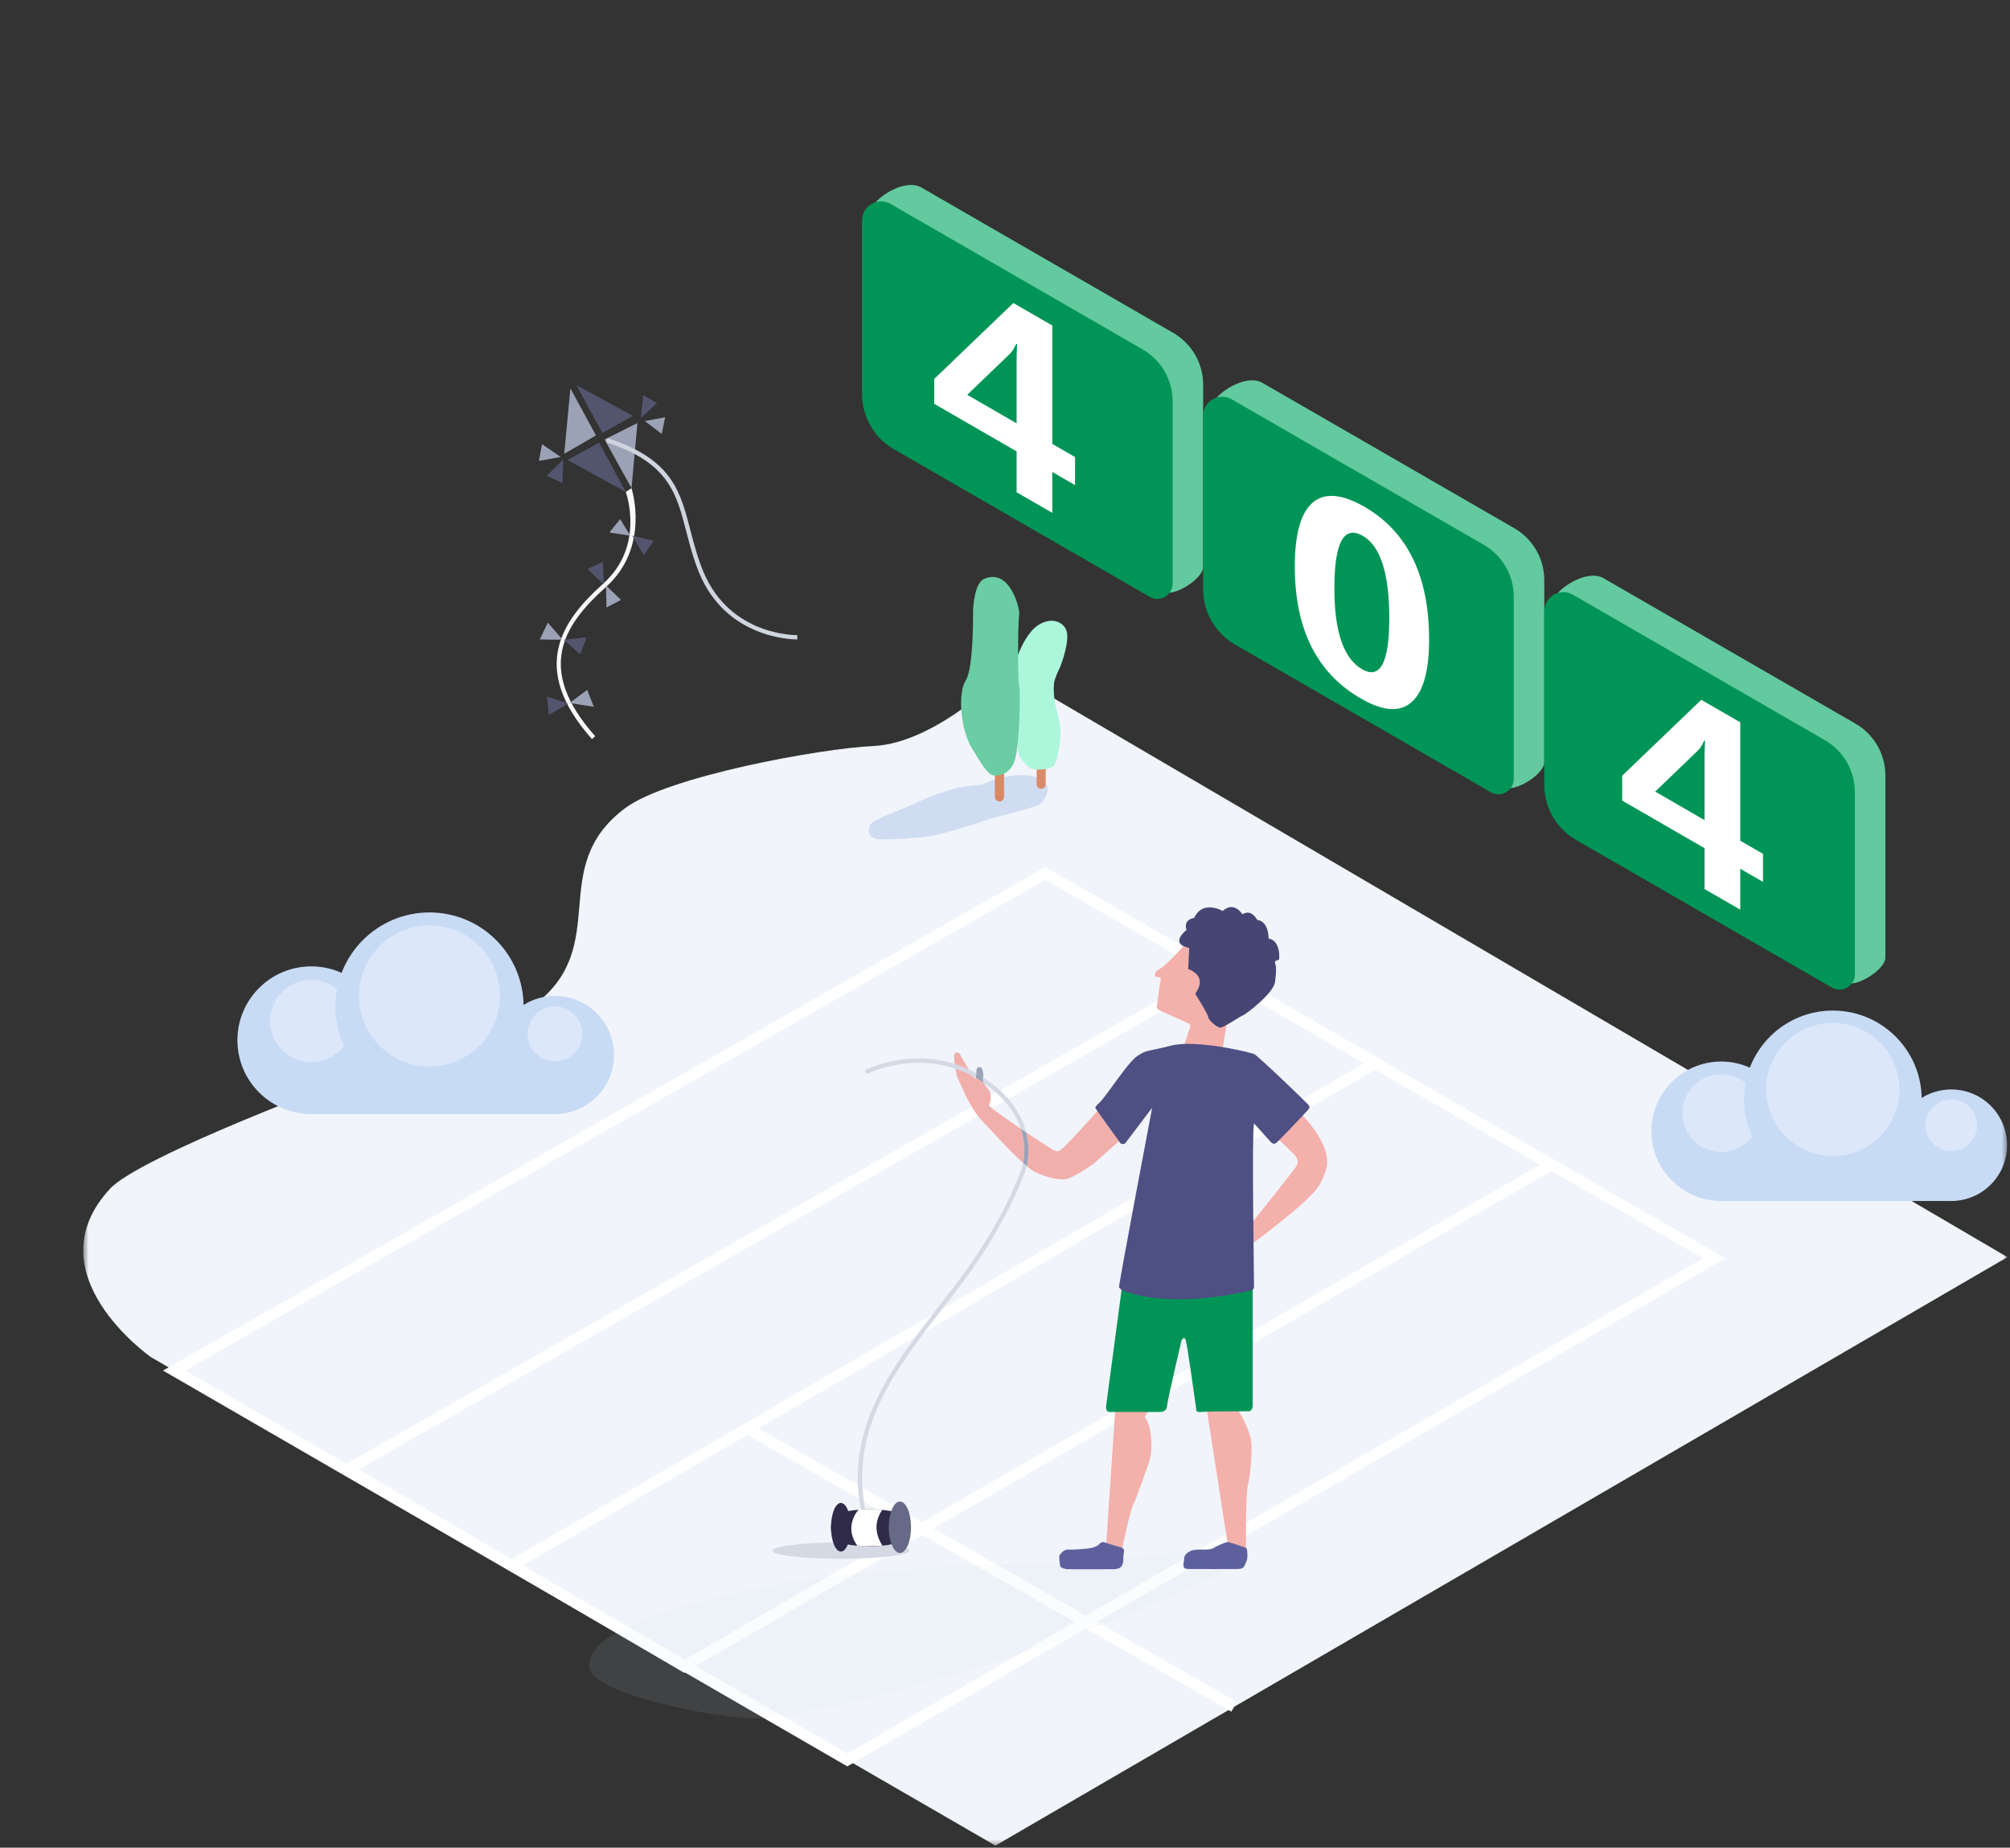 <?xml version="1.0" encoding="UTF-8"?>
<svg width="360px" height="331px" viewBox="0 0 360 331" version="1.1" xmlns="http://www.w3.org/2000/svg" xmlns:xlink="http://www.w3.org/1999/xlink">
    <rect x="0" y="0" width="360" height="331" fill="#333333" stroke="none"/>
    <!-- Generator: Sketch 46.2 (44496) - http://www.bohemiancoding.com/sketch -->
    <title>group_92_slice</title>
    <desc>Created with Sketch.</desc>
    <defs>
        <polygon id="path-1" points="0.534 210.625 345.163 210.625 345.163 0.208 0.534 0.208"></polygon>
        <polygon id="path-3" points="0 330.625 359.538 330.625 359.538 0.452 0 0.452"></polygon>
    </defs>
    <g id="其他页面" stroke="none" stroke-width="1" fill="none" fill-rule="evenodd">
        <g id="Artboard" transform="translate(-450, -147)">
            <g id="Group-92" transform="translate(450, 147)">
                <g id="Group-6" transform="translate(14.375, 120)">
                    <mask id="mask-2" fill="white">
                        <use xlink:href="#path-1"></use>
                    </mask>
                    <g id="Clip-5"></g>
                    <path d="M345.164,105.208 L163.914,210.625 L12.664,123.125 C12.664,123.125 -8.795,108.125 5.372,92.916 C10.672,87.226 47.167,73.358 54.59,71.041 C60.159,69.305 76.637,63.697 81.517,59.896 C95.294,49.166 83.392,35.416 97.593,24.773 C105.189,19.079 132.555,14.077 142.039,13.646 C153.497,13.125 166.025,0.208 166.025,0.208 L345.164,105.208 Z" id="Fill-4" fill="#F1F4FA" mask="url(#mask-2)"></path>
                </g>
                <polygon id="Stroke-7" stroke="#FFFFFF" stroke-width="2" points="151.758 315.277 31.195 245.529 187.224 156.458 307.038 225.417"></polygon>
                <polygon id="Stroke-9" stroke="#FFFFFF" stroke-width="2" points="122.526 298.506 62.244 263.238 218.273 174.167 277.806 208.646"></polygon>
                <path d="M91.656,280.445 L246.373,190.441" id="Stroke-11" stroke="#FFFFFF" stroke-width="2"></path>
                <path d="M133.861,255.893 L221.041,305.759" id="Stroke-13" stroke="#FFFFFF" stroke-width="2"></path>
                <path d="M208.358,105.993 L165.551,77.486 C162.034,75.456 159.868,71.704 159.868,67.644 L156.829,36.224 C158.783,34.115 162.712,32.254 164.987,33.568 L210.129,59.63 C213.449,61.546 215.493,65.088 215.493,68.922 L215.493,101.57 C215.493,103.681 210.187,107.048 208.358,105.993" id="Fill-15" fill="#62CA9E"></path>
                <path d="M205.91,106.914 L160.082,80.455 C156.566,78.425 154.399,74.674 154.399,70.613 L154.399,39.491 C154.399,36.864 157.243,35.222 159.518,36.536 L204.66,62.599 C207.98,64.515 210.024,68.057 210.024,71.89 L210.024,104.539 C210.024,106.65 207.739,107.97 205.91,106.914" id="Fill-17" fill="#009556"></path>
                <path d="M269.452,140.993 L226.644,112.486 C223.128,110.456 220.962,106.704 220.962,102.644 L217.923,71.224 C219.876,69.115 223.806,67.254 226.081,68.568 L271.223,94.63 C274.543,96.546 276.587,100.088 276.587,103.922 L276.587,136.57 C276.587,138.681 271.281,142.048 269.452,140.993" id="Fill-19" fill="#62CA9E"></path>
                <path d="M267.004,141.914 L221.176,115.455 C217.659,113.425 215.493,109.674 215.493,105.613 L215.493,74.491 C215.493,71.864 218.337,70.222 220.612,71.536 L265.754,97.599 C269.074,99.515 271.118,103.057 271.118,106.89 L271.118,139.539 C271.118,141.65 268.833,142.97 267.004,141.914" id="Fill-21" fill="#009556"></path>
                <path d="M330.546,175.993 L287.738,147.486 C284.222,145.456 282.056,141.704 282.056,137.644 L279.017,106.224 C280.97,104.115 284.9,102.254 287.174,103.568 L332.316,129.63 C335.636,131.546 337.681,135.088 337.681,138.922 L337.681,171.57 C337.681,173.681 332.374,177.048 330.546,175.993" id="Fill-23" fill="#62CA9E"></path>
                <path d="M328.098,176.914 L282.269,150.455 C278.753,148.425 276.587,144.674 276.587,140.613 L276.587,109.491 C276.587,106.864 279.431,105.222 281.706,106.536 L326.848,132.599 C330.168,134.515 332.212,138.057 332.212,141.89 L332.212,174.539 C332.212,176.65 329.926,177.97 328.098,176.914" id="Fill-25" fill="#009556"></path>
                <mask id="mask-4" fill="white">
                    <use xlink:href="#path-3"></use>
                </mask>
                <g id="Clip-28"></g>
                <polygon id="Fill-27" fill="#C8DBF5" mask="url(#mask-4)" points="55.749 199.574 99.882 199.574 99.882 186.347 55.749 186.347"></polygon>
                <path d="M68.977,186.348 C68.977,193.653 63.054,199.575 55.749,199.575 C48.444,199.575 42.522,193.653 42.522,186.348 C42.522,179.043 48.444,173.121 55.749,173.121 C63.054,173.121 68.977,179.043 68.977,186.348" id="Fill-29" fill="#C8DBF5" mask="url(#mask-4)"></path>
                <path d="M63.12,182.908 C63.12,186.98 59.82,190.28 55.749,190.28 C51.678,190.28 48.378,186.98 48.378,182.908 C48.378,178.837 51.678,175.537 55.749,175.537 C59.82,175.537 63.12,178.837 63.12,182.908" id="Fill-30" fill="#DCE7FA" mask="url(#mask-4)"></path>
                <path d="M109.973,188.997 C109.973,194.839 105.237,199.575 99.394,199.575 C93.553,199.575 88.816,194.839 88.816,188.997 C88.816,183.155 93.553,178.419 99.394,178.419 C105.237,178.419 109.973,183.155 109.973,188.997" id="Fill-31" fill="#C8DBF5" mask="url(#mask-4)"></path>
                <path d="M104.297,185.209 C104.297,187.916 102.102,190.11 99.394,190.11 C96.687,190.11 94.493,187.916 94.493,185.209 C94.493,182.501 96.687,180.307 99.394,180.307 C102.102,180.307 104.297,182.501 104.297,185.209" id="Fill-32" fill="#DCE7FA" mask="url(#mask-4)"></path>
                <path d="M93.777,180.306 C93.777,189.614 86.233,197.158 76.925,197.158 C67.618,197.158 60.073,189.614 60.073,180.306 C60.073,171 67.618,163.455 76.925,163.455 C86.233,163.455 93.777,171 93.777,180.306" id="Fill-33" fill="#C8DBF5" mask="url(#mask-4)"></path>
                <path d="M89.559,178.419 C89.559,185.397 83.903,191.053 76.925,191.053 C69.948,191.053 64.291,185.397 64.291,178.419 C64.291,171.442 69.948,165.786 76.925,165.786 C83.903,165.786 89.559,171.442 89.559,178.419" id="Fill-34" fill="#DCE7FA" mask="url(#mask-4)"></path>
                <polygon id="Fill-35" fill="#C8DBF5" mask="url(#mask-4)" points="308.272 215.146 349.946 215.146 349.946 202.656 308.272 202.656"></polygon>
                <path d="M320.763,202.656 C320.763,209.554 315.171,215.146 308.273,215.146 C301.375,215.146 295.782,209.554 295.782,202.656 C295.782,195.758 301.375,190.166 308.273,190.166 C315.171,190.166 320.763,195.758 320.763,202.656" id="Fill-36" fill="#C8DBF5" mask="url(#mask-4)"></path>
                <path d="M315.233,199.408 C315.233,203.252 312.117,206.369 308.273,206.369 C304.429,206.369 301.313,203.252 301.313,199.408 C301.313,195.564 304.429,192.447 308.273,192.447 C312.117,192.447 315.233,195.564 315.233,199.408" id="Fill-37" fill="#DCE7FA" mask="url(#mask-4)"></path>
                <path d="M359.475,205.158 C359.475,210.674 355.003,215.146 349.487,215.146 C343.969,215.146 339.498,210.674 339.498,205.158 C339.498,199.641 343.969,195.169 349.487,195.169 C355.003,195.169 359.475,199.641 359.475,205.158" id="Fill-38" fill="#C8DBF5" mask="url(#mask-4)"></path>
                <path d="M354.116,201.58 C354.116,204.137 352.043,206.209 349.487,206.209 C346.93,206.209 344.858,204.137 344.858,201.58 C344.858,199.023 346.93,196.952 349.487,196.952 C352.043,196.952 354.116,199.023 354.116,201.58" id="Fill-39" fill="#DCE7FA" mask="url(#mask-4)"></path>
                <path d="M344.182,196.951 C344.182,205.74 337.058,212.864 328.269,212.864 C319.481,212.864 312.356,205.74 312.356,196.951 C312.356,188.163 319.481,181.038 328.269,181.038 C337.058,181.038 344.182,188.163 344.182,196.951" id="Fill-40" fill="#C8DBF5" mask="url(#mask-4)"></path>
                <path d="M340.199,195.169 C340.199,201.758 334.858,207.099 328.269,207.099 C321.68,207.099 316.339,201.758 316.339,195.169 C316.339,188.58 321.68,183.239 328.269,183.239 C334.858,183.239 340.199,188.58 340.199,195.169" id="Fill-41" fill="#DCE7FA" mask="url(#mask-4)"></path>
                <polygon id="Fill-42" fill="#53556E" mask="url(#mask-4)" points="103.223 68.992 113.346 74.487 107.899 77.573"></polygon>
                <polygon id="Fill-43" fill="#9CA2B5" mask="url(#mask-4)" points="102.162 69.571 106.742 78.007 101.054 81.285"></polygon>
                <polygon id="Fill-44" fill="#53556E" mask="url(#mask-4)" points="107.321 79.308 101.632 82.393 112.076 88.129"></polygon>
                <polygon id="Fill-45" fill="#9CA2B5" mask="url(#mask-4)" points="108.284 78.73 114.166 75.789 113.105 87.455"></polygon>
                <polygon id="Fill-46" fill="#9CA2B5" mask="url(#mask-4)" points="97.077 79.573 96.523 82.562 100.427 81.863"></polygon>
                <polygon id="Fill-47" fill="#53556E" mask="url(#mask-4)" points="100.885 82.321 97.921 85.237 100.741 86.539"></polygon>
                <polygon id="Fill-48" fill="#53556E" mask="url(#mask-4)" points="114.768 74.898 117.684 72.198 115.202 70.824"></polygon>
                <polygon id="Fill-49" fill="#9CA2B5" mask="url(#mask-4)" points="115.491 75.428 119.13 74.753 118.528 77.741"></polygon>
                <path d="M142.723,114.546 C141.602,114.546 130.089,114.252 125.266,102.723 C124.238,100.266 123.613,97.88 123.008,95.572 C121.212,88.712 120.051,82.915 108.558,79.225 L108.776,78.484 C120.672,82.304 121.9,88.297 123.755,95.377 C124.352,97.659 124.971,100.018 125.978,102.425 C130.822,114.006 142.666,113.779 142.787,113.774 L142.81,114.545 C142.805,114.545 142.775,114.546 142.723,114.546" id="Fill-50" fill="#CFD5DF" mask="url(#mask-4)"></path>
                <path d="M106.02,132.396 C94.669,119.626 100.665,111.163 108.027,104.569 C115.605,97.781 112.111,88.226 112.076,88.129 L113.105,87.454 C113.141,87.556 116.499,98.016 108.542,105.143 C101.107,111.803 95.724,119.653 106.596,131.883 L106.02,132.396 Z" id="Fill-51" fill="#F9F9FA" mask="url(#mask-4)"></path>
                <path d="M112.888,95.963 L111.08,92.998 C111.08,92.998 109.104,95.384 109.176,95.408 C109.249,95.432 112.888,95.963 112.888,95.963" id="Fill-52" fill="#9CA2B5" mask="url(#mask-4)"></path>
                <polygon id="Fill-53" fill="#53556E" mask="url(#mask-4)" points="117.082 96.903 115.298 99.433 113.249 95.963"></polygon>
                <polygon id="Fill-54" fill="#53556E" mask="url(#mask-4)" points="107.996 100.662 105.223 101.94 108.142 104.703"></polygon>
                <polygon id="Fill-55" fill="#9CA2B5" mask="url(#mask-4)" points="111.225 107.475 108.622 108.825 108.542 104.888"></polygon>
                <path d="M98.113,111.54 L96.683,114.546 C96.683,114.546 100.717,114.659 100.684,114.546 C100.652,114.433 98.113,111.54 98.113,111.54" id="Fill-56" fill="#9CA2B5" mask="url(#mask-4)"></path>
                <polygon id="Fill-57" fill="#53556E" mask="url(#mask-4)" points="105.071 114.192 103.93 117.245 100.973 114.596"></polygon>
                <polygon id="Fill-58" fill="#53556E" mask="url(#mask-4)" points="101.729 126.042 98.282 128.09 97.969 124.764"></polygon>
                <polygon id="Fill-59" fill="#9CA2B5" mask="url(#mask-4)" points="105.175 123.584 106.356 126.62 101.994 125.945"></polygon>
                <path d="M186.105,144.139 C186.832,143.778 189.937,139.868 184.52,138.986 C179.103,138.106 173.529,141.85 172.472,142.29 C171.415,142.73 165.557,144.646 165.073,145.395 C164.588,146.144 164.302,147.861 165.8,148.301 C167.297,148.742 173.771,147.443 175.18,147.178 C176.589,146.914 184.722,144.828 186.105,144.139" id="Fill-60" fill="#CFDCF2" mask="url(#mask-4)"></path>
                <path d="M186.477,141.315 L186.477,141.315 C186.03,141.315 185.668,140.953 185.668,140.506 L185.668,137.88 C185.668,137.434 186.03,137.071 186.477,137.071 C186.924,137.071 187.286,137.434 187.286,137.88 L187.286,140.506 C187.286,140.953 186.924,141.315 186.477,141.315" id="Fill-61" fill="#DB8A69" mask="url(#mask-4)"></path>
                <path d="M189.637,120.005 C190.255,118.793 191.619,114.588 191.002,112.958 C190.386,111.328 188.271,110.492 185.938,111.989 C183.604,113.487 181.754,118.155 181.666,120.005 C181.577,121.855 182.018,134.671 182.546,135.42 C183.075,136.168 183.933,137.198 184.308,137.49 C184.875,137.93 187.468,138.128 188.713,137.232 C189.371,136.757 190.253,131.896 189.813,129.606 C189.373,127.316 188.539,125.48 188.773,122.504 C188.839,121.662 189.51,120.254 189.637,120.005" id="Fill-62" fill="#ACF6DC" mask="url(#mask-4)"></path>
                <path d="M178.711,145.908 C179.234,145.287 182.543,141.636 177.126,140.755 C171.708,139.875 163.869,143.97 162.812,144.411 C161.755,144.851 156.427,146.877 155.942,147.626 C155.457,148.375 155.281,149.784 156.779,150.225 C158.276,150.665 165.543,150.004 166.952,149.74 C168.361,149.476 177.888,146.886 178.711,145.908" id="Fill-63" fill="#CFDCF2" mask="url(#mask-4)"></path>
                <path d="M179.008,137.364 L179.008,137.364 C178.553,137.364 178.183,137.734 178.183,138.19 L178.183,142.748 C178.183,143.204 178.553,143.574 179.008,143.574 C179.464,143.574 179.834,143.204 179.834,142.748 L179.834,138.19 C179.834,137.734 179.464,137.364 179.008,137.364" id="Fill-64" fill="#DA8965" mask="url(#mask-4)"></path>
                <path d="M182.543,110.147 C182.728,109.037 180.847,101.609 176.201,103.739 C174.615,104.465 174.285,108.495 174.285,109.42 C174.285,110.345 174.351,119.792 172.964,121.905 C171.577,124.02 171.906,130.428 174.087,134.061 C176.267,137.695 176.928,138.487 177.655,138.818 C178.381,139.148 181.023,138.95 181.816,135.977 C182.608,133.004 182.807,123.689 182.543,122.897 C182.278,122.103 182.278,111.732 182.543,110.147" id="Fill-65" fill="#6ACDA3" mask="url(#mask-4)"></path>
                <path d="M182.08,75.836 L182.08,64.829 C182.08,63.891 182.109,62.831 182.167,61.651 L182.036,61.576 C181.921,61.784 181.776,62.061 181.603,62.409 C181.416,62.763 181.141,63.117 180.78,63.472 L173.239,70.732 L182.08,75.836 Z M192.545,86.905 L188.472,84.553 L188.472,91.877 L182.08,88.187 L182.08,80.863 L167.325,72.344 L167.325,67.881 L181.494,54.286 L188.472,58.314 L188.472,79.526 L192.545,81.878 L192.545,86.905 Z" id="Fill-66" fill="#FFFFFF" mask="url(#mask-4)"></path>
                <path d="M238.991,105.406 C238.991,113.148 240.645,117.974 243.952,119.885 C247.203,121.76 248.827,118.712 248.827,110.739 C248.827,102.736 247.246,97.822 244.082,95.995 C240.688,94.035 238.991,97.172 238.991,105.406 M231.905,101.489 C231.905,95.682 232.974,91.864 235.112,90.036 C237.25,88.208 240.341,88.462 244.386,90.797 C252.1,95.25 255.957,103.183 255.957,114.594 C255.957,120.213 254.909,123.946 252.814,125.792 C250.72,127.638 247.694,127.418 243.736,125.133 C235.849,120.579 231.905,112.698 231.905,101.489" id="Fill-67" fill="#FFFFFF" mask="url(#mask-4)"></path>
                <path d="M305.294,146.917 L305.294,135.91 C305.294,134.971 305.323,133.911 305.381,132.731 L305.25,132.656 C305.135,132.864 304.99,133.141 304.817,133.489 C304.63,133.844 304.355,134.197 303.994,134.552 L296.454,141.812 L305.294,146.917 Z M315.759,157.985 L311.686,155.633 L311.686,162.957 L305.294,159.267 L305.294,151.944 L290.539,143.424 L290.539,138.961 L304.709,125.367 L311.686,129.394 L311.686,150.607 L315.759,152.958 L315.759,157.985 Z" id="Fill-68" fill="#FFFFFF" mask="url(#mask-4)"></path>
                <path d="M215.115,277.592 C215.115,277.592 199.429,279.467 193.647,279.78 C187.866,280.092 154.272,280.249 133.647,284.936 C113.022,289.624 105.105,293.894 105.522,298.686 C105.939,303.477 128.23,307.852 135.522,307.852 C142.814,307.852 185.245,298.506 220.119,281.121 L222.498,279.75 L215.115,277.592 Z" id="Fill-69" fill="#CFDCF2" opacity="0.3" mask="url(#mask-4)"></path>
                <path d="M199.843,251.048 L198.108,276.949 L200.935,277.592 C200.935,277.592 202.413,270.586 202.928,269.622 C203.442,268.658 205.819,262.166 206.078,260.817 C206.334,259.467 206.331,255.601 205.177,254.132 C204.824,253.683 205.903,252.526 206.214,252.076 C206.527,251.626 199.843,251.048 199.843,251.048" id="Fill-70" fill="#F4B0AB" mask="url(#mask-4)"></path>
                <path d="M216.071,252.044 L219.976,277.158 L223.157,278.266 L223.157,272.916 C223.157,272.096 223.254,266.697 223.543,265.878 C223.832,265.059 224.314,260.19 224.121,258.455 C223.928,256.719 222.675,253.827 221.567,252.429 C220.458,251.031 216.698,251.369 216.071,252.044" id="Fill-71" fill="#F4B0AB" mask="url(#mask-4)"></path>
                <path d="M196.718,276.772 C196.718,276.772 197.296,276.049 197.826,276.29 C198.356,276.531 200.791,277.206 200.791,277.206 C200.791,277.206 201.538,277.326 201.273,278.243 C201.008,279.158 201.755,281.11 199.417,281.11 C197.079,281.11 191.463,281.134 191.198,281.11 C190.933,281.086 190.017,280.966 189.897,280.556 C189.776,280.146 189.656,278.879 189.752,278.681 C189.849,278.483 190.451,277.519 191.391,277.592 C192.331,277.664 194.576,277.445 195.143,277.366 C195.714,277.288 196.557,276.973 196.718,276.772" id="Fill-72" fill="#5D609D" mask="url(#mask-4)"></path>
                <path d="M223.157,277.286 C223.157,277.286 220.225,276.231 219.835,276.253 C219.446,276.274 217.662,277.077 217.389,277.286 C217.115,277.495 216.457,277.575 216.071,277.591 C215.685,277.608 213.982,277.511 213.372,277.785 C212.761,278.057 212.103,278.475 212.071,279.247 C212.038,280.018 211.925,280.194 211.974,280.564 C212.022,280.933 212.231,281.062 212.938,281.078 C213.645,281.095 221.582,281.078 221.582,281.078 C221.582,281.078 222.482,281.095 222.724,280.757 C222.964,280.42 223.366,279.52 223.399,279.134 C223.43,278.748 223.444,277.388 223.157,277.286" id="Fill-73" fill="#5D609D" mask="url(#mask-4)"></path>
                <path d="M201.128,229.195 L198.107,251.883 C198.107,251.883 197.979,252.943 198.718,252.943 L207.909,252.943 C207.909,252.943 208.969,252.879 209.002,251.979 C209.034,251.079 211.605,240.153 211.605,240.153 C211.605,240.153 212.086,239.189 212.375,240.089 C212.665,240.989 214.24,252.364 214.24,252.364 C214.24,252.364 214.021,253.059 215.107,252.943 C216.193,252.828 223.688,252.814 223.688,252.814 C223.688,252.814 224.362,252.783 224.362,251.754 L224.362,228.616 L201.128,229.195 Z" id="Fill-74" fill="#009557" mask="url(#mask-4)"></path>
                <path d="M212.922,168.362 C212.922,168.362 209.419,172.668 207.331,173.825 C206.746,174.149 206.744,175.026 207.105,175.038 C207.467,175.05 208.021,174.965 207.877,175.616 C207.732,176.267 207.218,180.059 207.202,180.268 C207.186,180.477 207.17,180.685 207.571,180.927 C207.973,181.168 212.565,183.184 212.673,183.232 C212.781,183.281 213.299,183.497 213.191,183.871 C213.083,184.245 211.781,188.222 211.781,188.222 L218.819,188.849 L219.783,182.967 L219.349,172.941 C219.349,172.941 214.062,167.976 212.922,168.362" id="Fill-75" fill="#F4B0AB" mask="url(#mask-4)"></path>
                <path d="M175.908,192.904 C175.556,192.681 175.209,192.472 174.858,192.279 C174.878,192.064 174.889,191.84 174.889,191.659 C174.889,191.176 175.499,191.08 175.707,191.211 C175.919,191.339 176.189,192.272 176.093,192.947 C176.089,192.974 176.085,192.997 176.085,193.02 C176.027,192.981 175.97,192.943 175.908,192.904" id="Fill-76" fill="#9CA2B6" mask="url(#mask-4)"></path>
                <path d="M183.25,208.349 C180.77,206.139 177.52,202.456 175.846,200.729 C173.605,198.415 171.87,193.683 171.581,193.235 C171.446,193.031 171.261,192.275 171.114,191.447 C171.06,191.165 171.014,190.872 170.979,190.59 C170.887,189.9 170.844,189.268 170.906,188.978 C171.064,188.223 171.901,188.639 171.966,188.897 C172.005,189.055 172.83,190.467 173.498,191.578 C173.829,192.133 174.123,192.611 174.257,192.823 C174.28,192.862 174.3,192.893 174.311,192.912 C174.523,193.232 174.79,193.279 174.805,193.132 C175.036,193.267 175.264,193.405 175.495,193.552 C175.738,193.706 175.973,193.864 176.205,194.022 C176.336,194.304 176.567,194.632 176.961,195.068 C177.894,196.094 177.153,198.087 177.153,198.087 C177.69,198.654 180.235,200.447 182.815,202.198 C183.675,204.809 183.489,207.072 183.25,208.349" id="Fill-77" fill="#F1AFAC" mask="url(#mask-4)"></path>
                <path d="M201.61,203.331 C201.587,203.378 201.101,203.821 200.418,204.435 C198.864,205.83 196.299,208.09 195.945,208.395 C195.44,208.827 192.019,211.118 190.836,211.237 C189.655,211.361 187.681,211.071 185.413,209.96 C184.993,209.756 184.48,209.39 183.906,208.916 C184.168,207.755 184.461,205.514 183.798,202.861 C186.293,204.535 188.591,206.016 188.861,206.128 C189.451,206.37 189.547,206.201 189.848,206.058 C190.565,205.711 194.518,201.323 196.55,199.036 C197.275,198.218 197.753,197.67 197.753,197.67 C197.753,197.67 201.683,203.189 201.61,203.331" id="Fill-78" fill="#F1AFAC" mask="url(#mask-4)"></path>
                <path d="M228.604,203.743 C228.604,203.743 232.075,206.973 232.099,207.19 C232.124,207.407 232.846,207.913 232.099,209.045 C231.352,210.178 223.832,219.538 223.832,219.538 L224.049,222.965 C224.049,222.965 234.839,215.119 236.381,212.163 C237.924,209.206 237.924,208.05 237.345,206.057 C236.767,204.065 234.694,201.02 232.124,198.61 C229.552,196.2 227.758,202.949 228.604,203.743" id="Fill-79" fill="#F4B0AB" mask="url(#mask-4)"></path>
                <path d="M196.838,197.621 C196.838,197.621 196.091,198.248 196.187,198.489 C196.283,198.73 200.718,204.852 200.718,204.852 C200.718,204.852 201.251,205.165 201.612,204.707 C201.972,204.249 206.358,198.441 206.358,198.441 C206.358,198.441 200.421,229.709 200.421,230.608 C200.421,230.608 200.646,230.978 201.056,231.172 C201.465,231.364 209.082,234.642 224.073,231.172 C224.603,231.048 224.58,230.702 224.603,230.472 C224.628,230.243 224.169,202.908 224.603,201.237 C224.603,201.237 227.351,204.322 227.52,204.49 C227.688,204.659 228.102,205.157 228.628,204.707 C229.155,204.258 234.22,198.923 234.293,198.802 C234.365,198.682 234.75,198.369 234.293,197.862 C233.834,197.356 225.423,189.233 224.652,188.849 C223.88,188.463 214.095,186.197 209.805,187.305 C205.515,188.415 205.467,187.98 203.683,189.185 C201.9,190.391 198.092,196.513 196.838,197.621" id="Fill-80" fill="#4E4F83" mask="url(#mask-4)"></path>
                <path d="M213.002,169.815 L212.809,173.607 C212.809,173.607 216.505,174.699 214.062,178.009 C214.062,178.009 216.409,181.737 216.409,182.219 C216.409,182.701 217.951,184.115 218.594,184.083 C219.237,184.051 222.193,182.027 222.611,181.898 C223.029,181.769 228.074,178.009 228.363,175.921 C228.652,173.832 228.556,172.996 228.363,172.547 C228.171,172.096 228.978,171.952 229.062,171.94 C229.146,171.927 229.456,168.497 227.206,168.127 C227.206,168.127 227.319,165.075 225.166,164.786 C225.166,164.786 224.154,162.729 222.53,163.805 C222.53,163.805 221.052,161.315 218.995,163.195 C218.995,163.195 215.396,161.106 213.886,164.448 C213.886,164.448 211.894,164.625 212.504,166.601 C212.504,166.601 209.291,169.06 213.002,169.815" id="Fill-81" fill="#454674" mask="url(#mask-4)"></path>
                <path d="M183.906,208.916 C183.693,208.742 183.478,208.553 183.25,208.349 C183.489,207.072 183.674,204.809 182.814,202.198 C183.142,202.418 183.47,202.641 183.798,202.861 C184.461,205.514 184.168,207.755 183.906,208.916" id="Fill-82" fill="#9CA2B6" mask="url(#mask-4)"></path>
                <path d="M175.495,193.552 C175.264,193.405 175.036,193.267 174.805,193.132 C174.809,193.124 174.809,193.116 174.809,193.105 C174.797,192.997 174.832,192.646 174.859,192.279 C175.209,192.472 175.557,192.681 175.907,192.904 C175.969,192.942 176.027,192.981 176.085,193.02 C176.035,193.375 176.035,193.664 176.204,194.022 C175.973,193.864 175.738,193.706 175.495,193.552 Z" id="Fill-83" fill="#9CA2B6" mask="url(#mask-4)"></path>
                <path d="M174.858,192.279 C174.832,192.646 174.797,192.997 174.808,193.105 C174.808,193.116 174.808,193.124 174.805,193.132 C174.623,193.024 174.438,192.924 174.257,192.823 C173.205,192.249 172.152,191.797 171.114,191.447 C162.727,188.597 155.334,192.369 155.249,192.41 L154.891,191.728 C154.979,191.682 162.433,187.879 170.979,190.59 C171.808,190.857 172.653,191.18 173.497,191.578 C173.953,191.79 174.403,192.025 174.858,192.279" id="Fill-84" fill="#D5D9E4" mask="url(#mask-4)"></path>
                <path d="M183.798,202.861 C183.47,202.641 183.142,202.418 182.815,202.198 C181.961,199.606 180.08,196.672 176.204,194.022 C176.035,193.664 176.035,193.375 176.085,193.02 C180.967,196.178 183.026,199.796 183.798,202.861" id="Fill-85" fill="#D5D9E4" mask="url(#mask-4)"></path>
                <path d="M183.906,208.916 C183.786,209.451 183.674,209.761 183.666,209.775 C183.616,209.892 183.535,210.092 183.427,210.377 C180.797,217.125 176.783,224.044 171.496,230.947 C170.724,231.949 169.954,232.948 169.182,233.939 C160.436,245.211 152.156,255.889 154.964,270.374 C154.964,270.385 154.968,270.392 154.968,270.404 C155.103,271.087 155.257,271.777 155.442,272.475 L154.694,272.668 C154.497,271.912 154.328,271.168 154.189,270.435 C154.185,270.424 154.185,270.412 154.185,270.404 C151.369,255.647 159.738,244.857 168.573,233.469 C169.34,232.477 170.116,231.482 170.883,230.476 C176.128,223.636 180.107,216.779 182.706,210.095 C182.826,209.795 182.911,209.579 182.964,209.456 C182.973,209.44 183.119,209.035 183.25,208.349 C183.478,208.553 183.693,208.742 183.906,208.916" id="Fill-86" fill="#D5D9E4" mask="url(#mask-4)"></path>
                <path d="M138.33,277.786 C138.33,276.976 143.826,276.32 150.606,276.32 C157.386,276.32 162.881,276.976 162.881,277.786 C162.881,278.595 157.386,279.251 150.606,279.251 C143.826,279.251 138.33,278.595 138.33,277.786" id="Fill-87" fill="#D5D9E4" mask="url(#mask-4)"></path>
                <path d="M148.839,273.598 C148.839,276.002 149.63,277.952 150.606,277.952 C151.582,277.952 152.373,276.002 152.373,273.598 C152.373,271.192 151.582,269.243 150.606,269.243 C149.63,269.243 148.839,271.192 148.839,273.598" id="Fill-88" fill="#302B49" mask="url(#mask-4)"></path>
                <path d="M161.609,276.017 C159.525,277.323 151.906,277.323 149.822,276.017 C148.511,275.196 148.511,272.193 149.822,271.371 C151.906,270.066 159.525,270.066 161.609,271.371 C162.921,272.193 162.921,275.196 161.609,276.017" id="Fill-89" fill="#302B49" mask="url(#mask-4)"></path>
                <path d="M153.77,270.464 C153.77,270.464 151,273.356 153.551,276.906 C154.27,277.038 155.723,276.996 158.012,276.895 C158.175,276.887 155.625,273.945 158.012,270.494 C158.012,270.494 154.733,270.247 153.77,270.464" id="Fill-90" fill="#FFFFFF" mask="url(#mask-4)"></path>
                <path d="M159.186,273.598 C159.186,276.144 160.078,278.209 161.179,278.209 C162.279,278.209 163.171,276.144 163.171,273.598 C163.171,271.051 162.279,268.986 161.179,268.986 C160.078,268.986 159.186,271.051 159.186,273.598" id="Fill-91" fill="#676A87" mask="url(#mask-4)"></path>
            </g>
        </g>
    </g>
</svg>